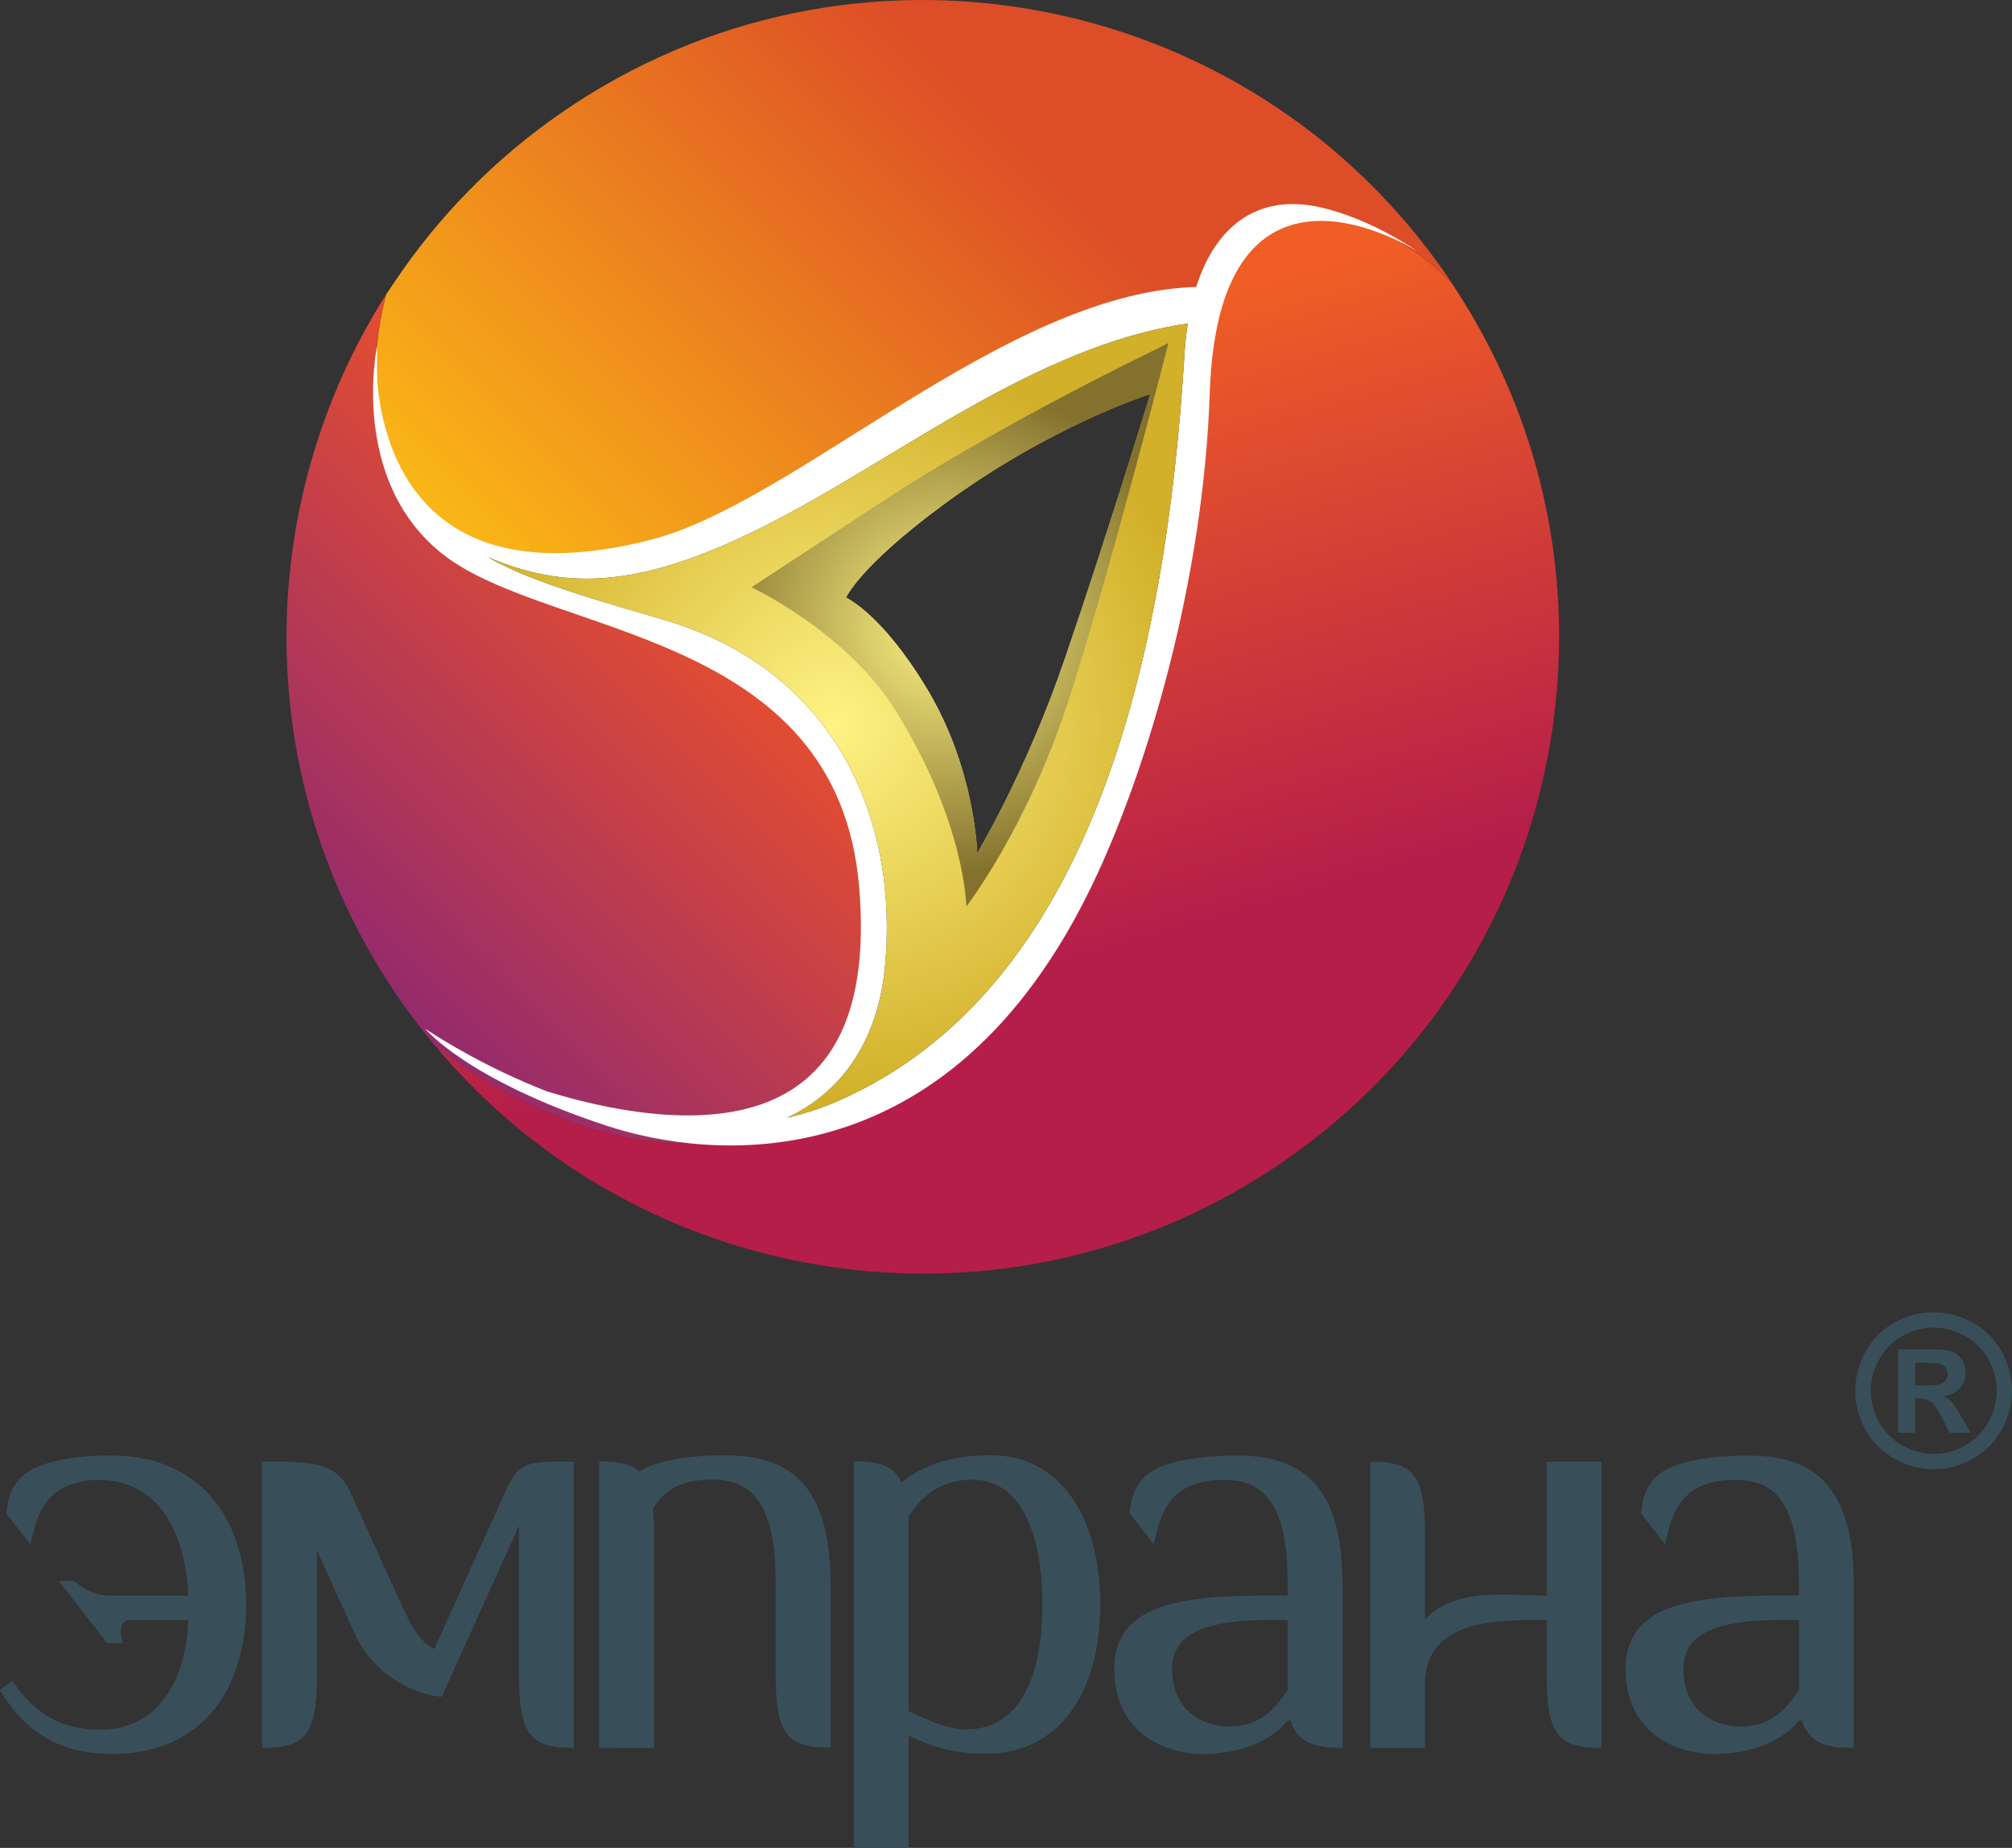 <?xml version="1.0" encoding="UTF-8"?>
<svg id="_Слой_2" data-name="Слой 2" xmlns="http://www.w3.org/2000/svg" xmlns:xlink="http://www.w3.org/1999/xlink" viewBox="0 0 1000 918.34">
  <rect x="0" y="0" width="1000" height="918.34" fill="#333333" stroke="none"/>
  <defs>
    <style>
      .cls-1 {
        fill: url(#linear-gradient-2);
      }

      .cls-2 {
        fill: #fff;
      }

      .cls-3 {
        fill: url(#radial-gradient);
      }

      .cls-4, .cls-5 {
        fill: #384f5a;
      }

      .cls-6 {
        fill: url(#radial-gradient-2);
      }

      .cls-5 {
        fill-rule: evenodd;
      }

      .cls-7 {
        fill: url(#linear-gradient-3);
      }

      .cls-8 {
        fill: url(#linear-gradient);
      }
    </style>
    <linearGradient id="linear-gradient" x1="275.38" y1="562.09" x2="592.38" y2="878.86" gradientTransform="translate(0 881.53) scale(1 -1)" gradientUnits="userSpaceOnUse">
      <stop offset="0" stop-color="#fab716"/>
      <stop offset=".77" stop-color="#dd4d27"/>
      <stop offset="1" stop-color="#dd4d27"/>
    </linearGradient>
    <linearGradient id="linear-gradient-2" x1="172.66" y1="409.84" x2="407.21" y2="644.23" gradientTransform="translate(0 881.53) scale(1 -1)" gradientUnits="userSpaceOnUse">
      <stop offset="0" stop-color="#952b6c"/>
      <stop offset=".83" stop-color="#ef5228"/>
      <stop offset="1" stop-color="#ef5228"/>
    </linearGradient>
    <linearGradient id="linear-gradient-3" x1="422.83" y1="743.39" x2="519.21" y2="401.87" gradientTransform="translate(0 881.53) scale(1 -1)" gradientUnits="userSpaceOnUse">
      <stop offset="0" stop-color="#f05e25"/>
      <stop offset=".16" stop-color="#f05e25"/>
      <stop offset="1" stop-color="#b51e49"/>
    </linearGradient>
    <radialGradient id="radial-gradient" cx="1837.61" cy="653.28" fx="1837.61" fy="653.28" r="1" gradientTransform="translate(-341307.47 121928.44) scale(185.96 -186.09)" gradientUnits="userSpaceOnUse">
      <stop offset="0" stop-color="#fef384"/>
      <stop offset="1" stop-color="#d2b02a"/>
    </radialGradient>
    <radialGradient id="radial-gradient-2" cx="1831.8" cy="654.69" fx="1831.8" fy="654.69" r="1" gradientTransform="translate(-225063.02 80975.64) scale(123.12 -123.21)" gradientUnits="userSpaceOnUse">
      <stop offset="0" stop-color="#fef384"/>
      <stop offset="1" stop-color="#83712d"/>
    </radialGradient>
  </defs>
  <g id="Layer_1" data-name="Layer 1">
    <path class="cls-8" d="m718.9,136.66C619.65-7.15,422.69-43.23,278.96,56.08c-33.54,23.18-61.14,51.74-82.6,83.66-1.47,2.19-2.99,4.36-4.41,6.58-5.01,18.94-6.76,38.86-3.46,59.28,2.42,15.04,7.2,27.44,13.77,37.8.16.26.33.52.5.78,1.22,1.88,2.48,3.72,3.82,5.45.85,1.12,1.79,2.18,2.71,3.25.98,1.12,1.92,2.29,2.95,3.35,1,1.03,2.11,1.97,3.18,2.95,6.12,5.62,13,10.37,20.72,14.12,1.19.58,2.38,1.16,3.61,1.69,39.26,17.23,75.9,18.29,141.07-14.77,67.14-34.02,135.7-90.91,213.16-100.87,13.67-63.29,78.92-68.21,127.54-18.7-.89-1.33-1.71-2.69-2.62-4.01Z"/>
    <path class="cls-1" d="m328.34,307.81c-63.85-18.32-63.87-17.43-92.22-34.49-24.94-12.11-42.14-33.4-47.65-67.71-3.29-20.42-1.54-40.35,3.46-59.28-66.24,104.1-67.97,242.06,6.49,350,3.01,4.36,6.12,8.61,9.3,12.77,2.82,3.69,5.74,7.26,8.69,10.79,18.26,14.2,36.6,24.35,52.35,31.38,33.25,14.82,62.41,19.08,86.83,15.67,48.09-6.71,77.73-43.22,83.49-87.98,8.42-65.76-22.62-145.88-110.75-171.15Z"/>
    <path class="cls-7" d="m759.86,219.94c-8.8-27.47-21.57-54.14-38.36-79.27-48.62-49.5-113.87-44.59-127.54,18.7-1.24,5.72-2.04,11.92-2.38,18.6-10.6,207.81-73.32,381.48-219.03,388.84-5.71.29-11.35.29-16.94.13-24.42,3.4-53.59-.85-86.83-15.67-15.75-7.03-34.09-17.18-52.35-31.38,103.66,123.88,286.46,150.65,421.96,56.98,117.45-81.14,162.94-227.6,121.48-356.93Z"/>
    <path class="cls-2" d="m655.83,102.94c-30.11-6.66-51.45,8.71-61.3,39.67-.93.04-1.82.06-2.75.11-93.97,4.55-196.61,107.18-268.28,125.52-113.29,29.01-132.8-44.1-135.92-77.59-.43-10.29-.13-18.92-.13-18.92,0,0-14.21,66.54,32.4,103.52,52.29,41.5,196.48,36.95,207.19,165.8,5.05,60.99-12.8,93.6-45.76,106.67-34.88,13.78-82.39,3.03-109.46-5.36-29.6-11.51-52.02-25.55-60.47-31.08,0,0,20.91,25.55,90.78,48.37,47.89,15.64,168.75,31.65,241.52-121.56,26.58-55.93,54.45-149.26,57.61-242.67,4.54-134.2,103.12-70.54,103.12-70.54,0,0-22.77-16.28-48.55-21.94Zm-239.3,444.19c-8.36,3.67-16.83,6.4-25.33,8.36,27.89-12.95,45.23-39.23,48.65-75.02,6.8-70.99-22.88-147.51-110.99-172.79-52.57-15.08-70.1-21.74-86.39-30.76,38.24,16.08,74.68,16.36,138.33-15.87,66.1-33.53,133.59-89.07,209.57-100.3-.73,4.77-1.32,9.73-1.64,14.99-9.08,151.27-46.14,316.15-172.21,371.4Z"/>
    <path class="cls-3" d="m242.46,276.92c16.29,9.02,33.82,15.68,86.39,30.76,88.11,25.28,117.79,101.8,110.99,172.79-3.42,35.79-20.76,62.07-48.65,75.02,8.49-1.97,16.96-4.7,25.33-8.36,126.07-55.25,163.13-220.13,172.21-371.4.32-5.26.9-10.22,1.64-14.99-75.98,11.24-143.48,66.78-209.57,100.31-63.66,32.23-100.09,31.96-138.34,15.87Zm225.4-25.36c54.19-40.18,103.83-55.74,103.83-55.74,0,0-21.21,69.45-42.45,131.55-19.32,56.51-43.57,96.71-43.57,96.71,0,0-.78-41.71-25.02-81.92-22.52-37.37-40.15-45.14-40.15-45.14,0,0,6.19-14.95,47.37-45.47Z"/>
    <path class="cls-6" d="m572.2,174.75s-74.75,35.92-133.12,74.14c-41.69,27.32-65.6,42.96-65.6,42.96,0,0,47.24,22.1,71.63,61.25,34.78,55.82,35.16,97.42,35.16,97.42,0,0,29.67-38.21,50.12-100.39,19.97-60.69,50.35-179.67,50.35-179.67l-8.53,4.28Zm-42.95,152.62c-19.32,56.51-43.57,96.71-43.57,96.71,0,0-.78-41.71-25.02-81.92-22.52-37.37-40.15-45.14-40.15-45.14,0,0,6.19-14.95,47.36-45.48,54.19-40.17,103.83-55.74,103.83-55.74,0,0-21.21,69.45-42.45,131.55Z"/>
    <path class="cls-5" d="m412.76,786.76c0-54.47-25.71-63.52-52.95-63.52-15.94,0-33.06,2.34-42.1,8.05-4.23-3.86-10.63-5.03-19.89-5.03v142.35l27.24.06v-106.09c0-4.77-.16-8.97-.51-12.58,6.03-10.96,16.24-14.67,29.22-14.67,18.15,0,31.76,9.06,31.76,51.43v45.43c0,30.25,6.04,36.32,27.23,36.32v-81.75Zm-272.57-60.36h-9.93v142.27c20.7,0,26.94-5.8,27.23-34.26v-64l18.8,41.45c10.24,22.2,31.76,30.65,43.25,31.36l38.42-85.07v76.26c.27,28.46,6.52,34.26,27.21,34.26v-142.27c-21.27,0-27.28-.98-33.87,14.69l-35.49,78.47c-7.94-3.99-12.67-14.1-17.39-24.48l-24.54-54.02c-5.67-11.31-13.32-14.48-33.68-14.66Zm-59.66,1c-16.27-6.44-47.02-4.71-61.8,1.51-3.22,1.37-6.03,3.07-8.15,5.18-5.31,5.3-6.88,11.36-7.36,18.16l11.85,15.25c.86-3.44,1.99-7.97,2.11-8.45,1.69-6.14,4.2-10.82,7.4-14.34,2.67-2.92,5.79-5.01,9.36-6.46,9.44-3.84,21.57-3.7,31.02.16,18.43,7.46,27.49,29.09,28.69,54.64h-39.38c-6-.11-12.57-3.1-17.57-7.4h-7.48l24.12,30.95h7.87c-2.1-5.54-1.75-11.46,3.2-11.46h29.24c-1.51,31.76-16.01,54.42-43.79,54.42-21.18,0-33.23-9.08-43.82-24.2l-6.05,4.53c13.59,22.68,31.74,31.79,55.88,31.79,45.33,0,66.48-33.3,66.48-74.12,0-32.52-13.42-60.23-41.83-70.16Zm688.19,104.92c0,30.25,6.05,36.35,27.25,36.35v-142.27h-27.25v66.58c-19.2,0-46.4-4.36-60.47,12.1v-42.38c0-30.27-6.06-36.3-27.22-36.3v142.27h27.22v-32.88c.96-31.93,38.17-30.71,60.47-30.71v27.24Zm-317.14,86.02v-55.9c9.08,4.58,21.17,9.13,37.82,9.13,39.3,0,57.47-33.32,57.47-74.19s-18.16-74.17-54.43-74.17c-19.29,0-33.78,4.95-44.34,13.5-3.78-8.26-11.03-10.45-23.75-10.45v192.08h27.23Zm0-164.84c6.07-9.11,15.13-18.17,31.76-18.17,24.18,0,34.77,27.25,34.77,62.05s-10.59,62.07-37.81,62.07c-9.05,0-19.64-4.58-28.72-9.11v-96.84Zm469.76,33.42c0-54.49-25.67-63.55-52.89-63.55-18.2,0-37.83,3.03-45.38,10.56-5.31,5.33-6.88,11.42-7.37,18.22l11.85,15.27c.87-3.47,2-8.02,2.12-8.48,4.92-17.88,16.74-23.47,32.7-23.47,17.59,0,30.91,8.53,31.71,47.56.05,1.28.05,8.61.05,9.95h-9.06c-40.83,0-77.13,3-77.13,36.32s27.21,42.41,43.83,42.41c22.73,0,36.32-9.11,42.36-16.68h1.54c3.3,10.96,11.48,13.64,25.67,13.64v-81.75Zm-27.21,52.97c-6.04,9.08-13.59,18.13-28.72,18.13s-28.75-9.05-28.75-28.72c0-18.15,18.17-24.22,48.41-24.22h9.06v34.81Zm-226.92-52.97c0-54.49-25.69-63.55-52.91-63.55-18.14,0-37.83,3.03-45.39,10.56-5.29,5.33-6.88,11.42-7.37,18.22l11.86,15.27c.86-3.47,1.99-8.02,2.13-8.48,4.94-17.88,16.69-23.47,32.69-23.47,17.59,0,30.91,8.53,31.74,47.56,0,1.28.03,8.61.03,9.95h-9.09c-40.82,0-77.1,3-77.1,36.32s27.19,42.41,43.83,42.41c22.7,0,36.3-9.11,42.36-16.68h1.52c3.31,10.96,11.49,13.64,25.69,13.64v-81.75Zm-27.21,52.97c-6.06,9.08-13.63,18.13-28.71,18.13s-28.77-9.05-28.77-28.72c0-18.15,18.13-24.22,48.39-24.22h9.09v34.81Z"/>
    <path class="cls-4" d="m951.83,677.2h3.4c4.8,0,7.8.2,9.01.59,1.23.38,2.16,1.03,2.82,1.93.67.9,1,1.93,1,3.09s-.34,2.25-1.03,3.18c-.66.94-1.6,1.59-2.76,1.96-1.18.37-4.18.55-9.04.55h-3.4v-11.3Zm0,34.83v-17.01h2.19c2.34,0,4.27.58,5.8,1.75,1.53,1.18,3.45,4.01,5.79,8.53l3.46,6.73h10.38l-4.87-8.35c-1.74-2.96-2.76-4.65-3.07-5.04-1.19-1.56-2.12-2.63-2.8-3.18-.67-.55-1.64-1.08-2.89-1.56,3.53-.51,6.27-1.82,8.22-3.94,1.94-2.12,2.92-4.68,2.92-7.67,0-2.17-.52-4.15-1.54-5.93-1.04-1.78-2.33-3.11-3.88-3.97-1.53-.87-3.71-1.42-6.49-1.66-.94-.07-5.35-.1-13.22-.1h-8.39v41.38h8.39Zm24.71-48.21c4.93,2.68,8.8,6.53,11.63,11.55,2.83,5.03,4.25,10.28,4.25,15.78s-1.39,10.67-4.16,15.63c-2.78,4.95-6.64,8.82-11.58,11.6-4.93,2.79-10.13,4.19-15.59,4.19s-10.61-1.4-15.56-4.19c-4.97-2.78-8.82-6.64-11.58-11.6-2.77-4.96-4.14-10.16-4.14-15.63s1.41-10.74,4.24-15.78c2.83-5.02,6.71-8.87,11.62-11.55,4.92-2.68,10.05-4.03,15.42-4.03s10.51,1.35,15.45,4.03Zm-34.74-6.65c-6.13,3.34-10.96,8.14-14.46,14.39-3.51,6.24-5.26,12.77-5.26,19.59s1.72,13.26,5.15,19.43c3.44,6.16,8.24,10.96,14.41,14.4,6.14,3.45,12.62,5.17,19.4,5.17s13.24-1.72,19.4-5.17c6.16-3.44,10.96-8.25,14.4-14.4,3.45-6.16,5.16-12.64,5.16-19.43s-1.75-13.35-5.26-19.59c-3.51-6.25-8.33-11.05-14.47-14.39-6.14-3.34-12.55-5.01-19.23-5.01s-13.1,1.67-19.24,5.01Z"/>
  </g>
</svg>